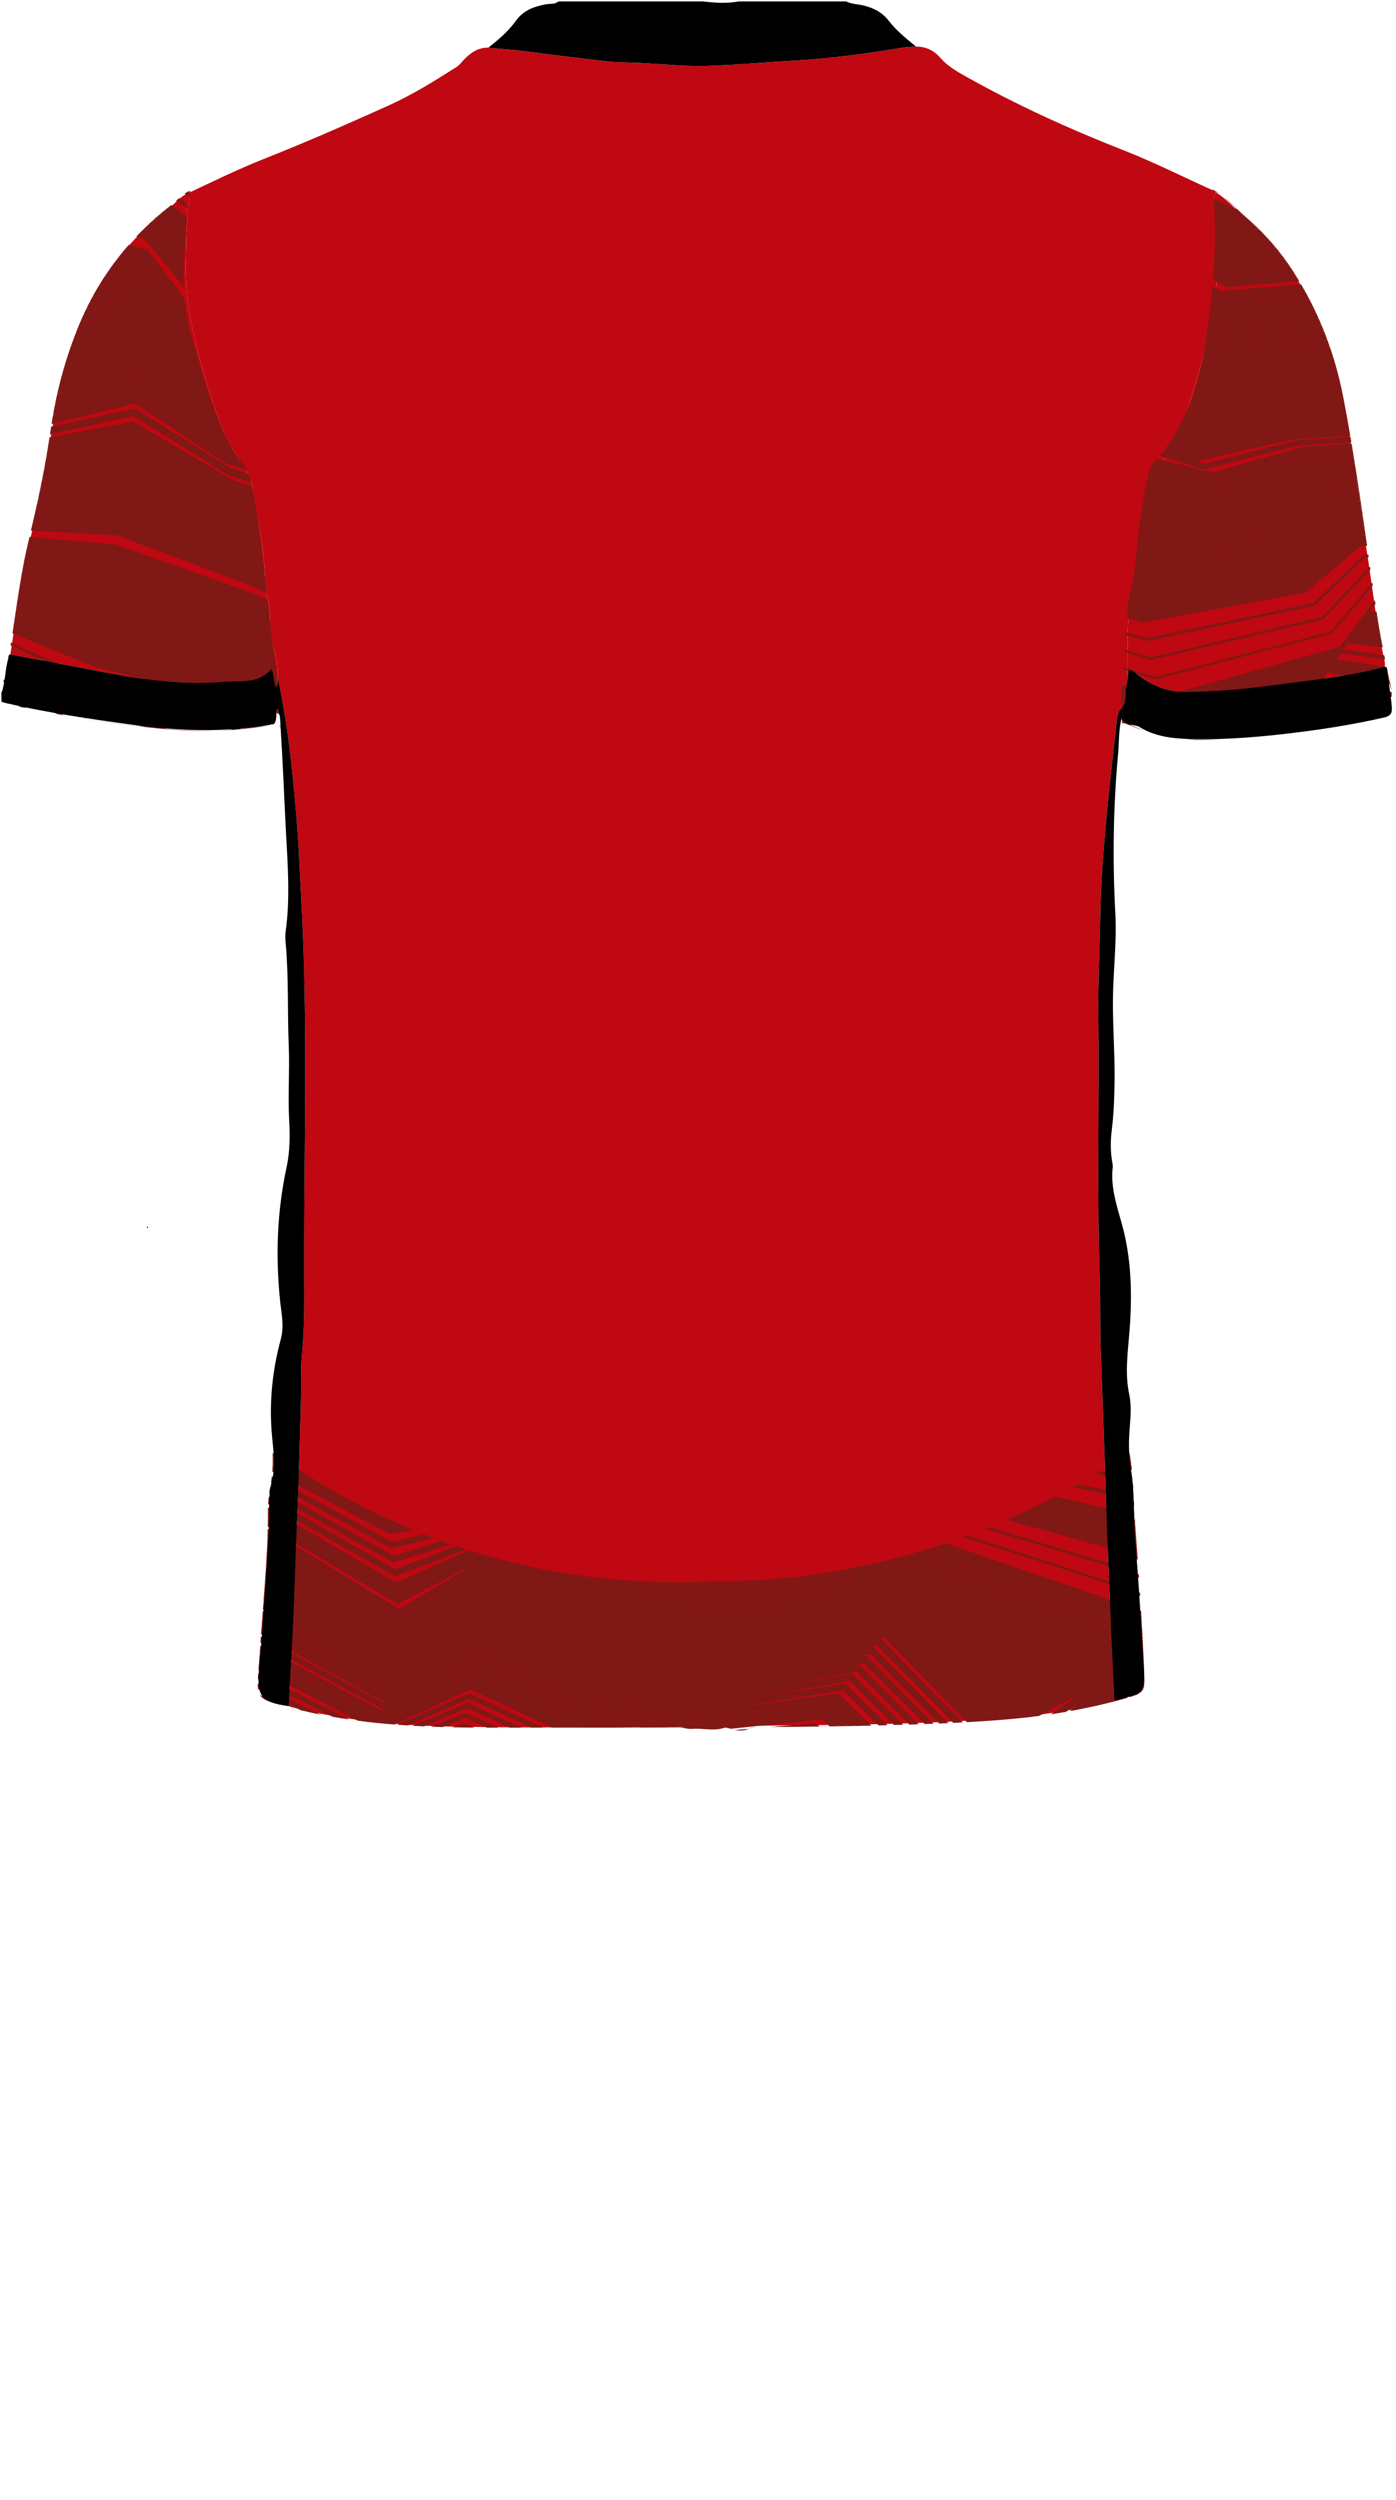 <!--?xml version="1.0" encoding="utf-8"?-->
<!-- Generator: Adobe Illustrator 24.2.3, SVG Export Plug-In . SVG Version: 6.00 Build 0)  -->
<svg version="1.1" id="Camada_1" xmlns="http://www.w3.org/2000/svg" xmlns:xlink="http://www.w3.org/1999/xlink" x="0px" y="0px" viewBox="0 0 234 419" enable-background="new 0 0 234 419" xml:space="preserve">
<g onclick="select(this)" class="" id="c-estampa-primaria" fill="#bf0811">
	<path d="M81.858,7.984c2.128,0.234,4.266,0.342,6.392,0.634
		c4.414,0.605,8.841,1.109,13.265,1.638c1.386,0.166,2.792,0.184,4.178,0.226
		c4.346,0.132,8.671,0.703,13.031,0.554c4.98-0.17,9.939-0.646,14.911-0.924
		c6.048-0.338,12.029-1.225,18.003-2.17c0.627-0.099,1.271-0.09,1.908-0.132
		c1.62-0.012,2.998,0.629,4.018,1.819c1.18,1.377,2.681,2.263,4.208,3.122
		c8.55,4.809,17.46,8.859,26.582,12.441c5.102,2.004,9.99,4.468,14.975,6.722
		c0.176,0.08,0.32,0.23,0.479,0.347c-0.328,0.546-0.439,1.212-0.234,1.736
		c0.486,1.247,0.032,2.498,0.193,3.734c0.046,0.355,0.01,0.72,0.044,1.077
		c0.48,5.069,0.196,10.106-0.717,15.105c-0.825,4.518-2.368,8.846-3.583,13.261
		c-0.77,2.798-1.932,5.399-3.307,7.922c-0.436,0.8-0.854,1.762-1.559,2.233
		c-1.751,1.171-2.226,2.961-2.632,4.763c-0.903,4.009-1.278,8.095-1.431,12.198
		c-0.073,1.954-0.14,3.898-0.733,5.783c-1.319,4.19-0.582,8.538-0.956,12.801
		c-0.012,0.141,0.102,0.294,0.157,0.44c-0.051,0.386-0.052,0.788-0.162,1.157
		c-0.398,1.335,0.129,2.836-0.742,4.081c-0.677,0.483-0.838,1.261-0.918,1.972
		c-0.678,6.04-1.386,12.079-1.917,18.132c-0.428,4.88-0.8,9.778-0.878,14.673
		c-0.089,5.593-0.391,11.181-0.326,16.779c0.169,14.71-0.256,29.423,0.235,44.131
		c0.139,4.154,0.011,8.308,0.175,12.465c0.262,6.619,0.49,13.24,0.718,19.861
		c0.16,4.625,0.297,9.25,0.49,13.875c0.165,3.944,0.356,7.888,0.489,11.831
		c0.142,4.227,0.462,8.443,0.585,12.669c-6.437,1.674-12.988,2.636-19.615,3.106
		c-15.289,1.083-30.605,1.056-45.92,1.2c-14.877,0.14-29.755,0.36-44.63,0.121
		c-9.36-0.15-18.684-0.962-27.806-3.294c-0.151-0.039-0.295-0.11-0.441-0.166
		c0.139-1.629,0.136-3.265,0.244-4.898c0.365-5.528,0.604-11.066,0.785-16.604
		c0.136-4.146,0.296-8.29,0.477-12.435c0.249-5.701,0.373-11.408,0.536-17.112
		c0.078-2.753-0.065-5.507,0.202-8.262c0.483-4.977,0.344-9.989,0.343-14.968
		c-0.005-20.456,0.66-40.92-0.507-61.368c-0.179-3.14-0.294-6.283-0.497-9.424
		c-0.297-4.602-0.742-9.185-1.241-13.769c-0.494-4.536-1.274-9.016-2.132-13.488
		c0.019-1.44-0.101-2.862-0.544-4.244c-0.204-0.637-0.364-1.281-0.507-1.938
		c-0.352-1.618-0.223-3.258-0.324-4.872c-0.111-1.768-0.703-3.45-0.754-5.167
		c-0.089-3.004-0.452-5.946-1.007-8.889c-0.412-2.186-0.791-4.378-1.083-6.59
		c-0.274-2.072-1.559-3.835-2.707-5.578c-0.702-1.067-1.465-2.105-1.933-3.298
		c-2.274-5.79-4.098-11.723-5.441-17.796c-0.853-3.853-1.277-7.752-1.147-11.715
		c0.077-2.351,0.052-4.707,0.313-7.048c0.066-0.59-0.355-1.147-0.029-1.74
		c0.416-0.756,0.347-1.526-0.009-2.286c4.256-1.997,8.478-4.066,12.853-5.801
		c7.086-2.81,14.067-5.867,21.013-9.007c3.941-1.782,7.593-4.073,11.233-6.384
		c0.452-0.287,0.752-0.703,1.105-1.081C78.773,8.91,80.069,7.957,81.858,7.984z"></path>
	<path d="M189.051,113.313c-0.055-0.147-0.169-0.3-0.157-0.441
		c0.374-4.263-0.363-8.611,0.956-12.801c0.594-1.886,0.661-3.83,0.733-5.783
		c0.153-4.102,0.527-8.188,1.431-12.198c0.406-1.803,0.88-3.592,2.632-4.763
		c0.705-0.471,1.123-1.433,1.559-2.233c1.374-2.524,2.536-5.124,3.307-7.922
		c1.216-4.415,2.758-8.743,3.583-13.261c0.913-4.999,1.198-10.035,0.717-15.105
		c-0.034-0.357,0.002-0.722-0.044-1.077c-0.161-1.236,0.293-2.487-0.193-3.734
		c-0.204-0.524-0.093-1.189,0.234-1.736c1.817,1.057,3.11,2.724,4.688,4.061
		c7.603,6.439,12.089,14.839,14.936,24.223c1.884,6.209,2.92,12.578,3.674,19.018
		c0.547,4.675,1.464,9.305,2.177,13.962c0.876,5.718,1.489,11.479,2.788,17.128
		c0.079,0.345,0.052,0.715,0.075,1.074c-1.199,0.298-2.387,0.644-3.597,0.885
		c-5.273,1.048-10.616,1.63-15.941,2.328c-4.547,0.596-9.093,0.977-13.693,1.021
		c-3.219,0.031-5.818-1.059-8.252-2.921c-0.443-0.339-0.851-0.732-1.481-0.783
		C189.138,112.608,189.095,112.961,189.051,113.313z"></path>
	<path d="M46.598,113.577c-0.026,0.564,0.069,1.151-0.299,1.653
		c-0.508-0.924-0.319-2.022-0.785-3.145c-2.231,2.659-5.302,1.924-8.116,2.185
		c-4.998,0.464-9.963,0.015-14.898-0.738c-3.345-0.51-6.662-1.201-9.99-1.823
		c-3.594-0.672-7.184-1.359-10.776-2.039c1.009-6.227,1.601-12.538,3.157-18.655
		c1.913-7.522,3.104-15.168,4.51-22.783c1.587-8.594,4.446-16.762,9.682-23.903
		c2.538-3.461,5.474-6.577,8.929-9.151c1.178-0.877,2.032-2.145,3.413-2.762
		c0.357,0.761,0.425,1.531,0.009,2.287c-0.326,0.592,0.095,1.149,0.029,1.74
		c-0.261,2.341-0.236,4.696-0.313,7.048c-0.13,3.962,0.295,7.862,1.147,11.715
		c1.344,6.073,3.168,12.006,5.441,17.796c0.469,1.194,1.231,2.232,1.933,3.298
		c1.148,1.744,2.433,3.507,2.707,5.578c0.292,2.213,0.672,4.405,1.083,6.59
		c0.555,2.943,0.917,5.886,1.007,8.889c0.051,1.716,0.643,3.399,0.754,5.167
		c0.101,1.614-0.028,3.254,0.324,4.872c0.143,0.657,0.303,1.301,0.507,1.938
		C46.497,110.715,46.618,112.137,46.598,113.577z"></path>
</g>
<path d="M24.725,205.565c0.028,0.021,0.075,0.038,0.081,0.064
	c0.02,0.087-0.025,0.14-0.113,0.136c-0.029-0.001-0.076-0.034-0.082-0.06
	C24.591,205.616,24.636,205.568,24.725,205.565z"></path>
<g onclick="select(this)" class="" id="c-estampa-secundaria" fill="#801815">
	<path d="M31.295,53.676l-6.322-9.129l-5.232-1.269
		c-0.117,0.152-0.239,0.301-0.355,0.455l5.743,1.255L31.295,53.676z"></path>
	<path d="M21.309,41.344c-0.457,0.536-0.901,1.08-1.333,1.632l5.208,1.263
		l6.159,8.893c-0.142-0.796-0.257-1.59-0.34-2.379l-6.419-8.532L21.309,41.344z"></path>
	<path d="M29.118,51.297L24.895,45.347l-5.766-1.261
		c-0.106,0.144-0.209,0.29-0.313,0.435l6.258,1.217L29.118,51.297z"></path>
	<path d="M26.927,49.049l-2.111-2.902l-6.29-1.224
		c-0.097,0.137-0.197,0.272-0.292,0.41l6.783,1.154L26.927,49.049z"></path>
	<path d="M22.967,65.553L8.966,69.321c-0.026,0.126-0.046,0.252-0.07,0.378
		l14.019-3.415L38.123,76.385l2.073,0.697c-0.158-0.201-0.313-0.419-0.468-0.64
		l-2.607-0.85L22.967,65.553z"></path>
	<path d="M24.505,37.989l6.296,7.025c0.012-0.543,0.029-1.082,0.052-1.614
		l-5.809-5.906C24.861,37.655,24.684,37.824,24.505,37.989z"></path>
	<path d="M25.403,37.182l5.481,5.572c0.026-0.517,0.056-1.027,0.088-1.533
		l-4.957-4.57C25.81,36.827,25.606,37.004,25.403,37.182z"></path>
	<path d="M24.739,46.948l-6.808-1.158c-0.086,0.128-0.172,0.258-0.257,0.387
		l7.279,1.059L24.739,46.948z"></path>
	<path d="M31.82,32.227c0.017-0.084,0.034-0.167,0.051-0.251
		c-0.092,0.039-0.183,0.081-0.276,0.12L31.82,32.227z"></path>
	<path d="M217.344,46.436c-0.119-0.19-0.24-0.38-0.362-0.569
		c-3.427,0.284-6.854,0.568-10.281,0.854l-3.24-1.768
		c-0.023,0.362-0.052,0.739-0.079,1.11l2.319,1.316L217.344,46.436z"></path>
	<path d="M27.502,35.381l3.66,3.043c0.034-0.492,0.064-0.974,0.093-1.451
		l-2.996-2.231C28.008,34.956,27.755,35.169,27.502,35.381z"></path>
	<path d="M30.8,47.407c-0.013-0.586-0.02-1.169-0.013-1.747l-6.599-7.363
		c-0.242,0.228-0.478,0.462-0.715,0.696c-0.095,0.096-0.191,0.191-0.285,0.288
		L24.439,39.648L30.8,47.407z"></path>
	<path d="M26.401,36.318l4.614,4.253c0.034-0.501,0.068-0.994,0.102-1.482
		l-4.034-3.354C26.853,35.928,26.629,36.125,26.401,36.318z"></path>
	<path d="M36.591,73.619l-13.343-10.129L9.337,67.58
		c-0.023,0.103-0.046,0.205-0.069,0.308l13.949-3.754L36.591,73.619z"></path>
	<path d="M33.596,69.65l-10.066-8.2L9.739,65.838
		c-0.018,0.078-0.038,0.155-0.056,0.233l13.839-4.068L33.596,69.65z"></path>
	<path d="M24.587,48.552l-7.82-0.943c-0.068,0.111-0.137,0.222-0.204,0.334
		l8.156,0.778L24.587,48.552z"></path>
	<polygon fill="none" points="12.264,57.154 12.26,57.166 12.655,57.109 	"></polygon>
	<path d="M40.543,91.619l-20.022-8.801L6.501,83.449
		c-0.069,0.3-0.141,0.6-0.212,0.899l14.08-0.188l20.934,8.716h0.002
		l2.802,1.176c-0.041-0.342-0.081-0.684-0.122-1.025l-3.43-1.403L40.543,91.619z"></path>
	<path d="M20.845,80.581L6.898,81.637c-0.06,0.281-0.115,0.562-0.177,0.842
		l13.979-0.629l20.213,8.885l0-0.001l2.938,1.202
		c-0.04-0.323-0.08-0.644-0.12-0.963l-3.581-1.426L20.845,80.581z"></path>
	<path d="M12.684,55.995c-0.007,0.018-0.013,0.036-0.02,0.055l1.917-0.223
		L12.684,55.995z"></path>
	<path d="M24.365,50.96l-9.253-0.409c-0.042,0.081-0.083,0.163-0.124,0.245
		l9.383,0.171L24.365,50.96z"></path>
	<path d="M24.439,50.157l-8.79-0.615c-0.051,0.092-0.104,0.183-0.154,0.276
		l8.992,0.398L24.439,50.157z"></path>
	<path d="M13.595,53.741c-0.02,0.046-0.037,0.092-0.056,0.138l5.047-0.311
		L13.595,53.741z"></path>
	<path d="M14.585,51.587c-0.015,0.031-0.032,0.062-0.047,0.093
		c-0.019,0.039-0.035,0.079-0.054,0.119l8.115-0.066L14.585,51.587z"></path>
	<path d="M14.093,52.651c-0.027,0.058-0.054,0.117-0.08,0.176l6.576-0.228
		L14.093,52.651z"></path>
	<path d="M220.878,78.569l6.231-0.422c-0.023-0.173-0.047-0.346-0.07-0.519
		l-6.847,0.456l-14.135,4.934c-4.64-0.635-9.288-1.257-13.931-1.894
		c-0.087,0.4-0.174,0.828-0.261,1.274l15.499,1.397L220.878,78.569z"></path>
	<path d="M215.81,94.648l10.197-7.129l2.497-0.19
		c-0.062-0.377-0.122-0.754-0.184-1.131l-2.999,0.224l-10.743,6.807
		c-8.138,0.799-16.275,1.601-24.412,2.406c-0.119,0.848-0.245,1.561-0.369,2.172
		l0.547,0.135L215.81,94.648z"></path>
	<path d="M218.685,98.848l9.083-7.763l1.315-0.105
		c-0.07-0.455-0.144-0.91-0.217-1.365l-1.795,0.14l-9.621,7.431
		c-8.829,1.398-17.659,2.794-26.489,4.192l-1.862-0.478
		C189.037,101.266,189,101.619,189,102c0,0.245-0.015,0.643-0.042,1.148l2.683,0.717
		L218.685,98.848z"></path>
	<path d="M218.792,48.911c-0.09-0.164-0.177-0.33-0.269-0.494
		c-4.714,0.372-9.427,0.744-14.141,1.118l-1.226-0.725
		c-0.033,0.346-0.071,0.703-0.107,1.056l0.372,0.23L218.792,48.911z"></path>
	<path d="M203.245,80.068l-10.004-2.42l0,0
		c-0.118,0.101-0.255,0.389-0.402,0.801l11.759,2.202l14.605-4.591l7.553-0.494
		c-0.018-0.111-0.034-0.222-0.053-0.333l-8.18,0.526L203.245,80.068z"></path>
	<path d="M225.138,85.857l3.089-0.23c-0.056-0.34-0.111-0.68-0.166-1.021
		l-3.605,0.264l-11.307,6.495c-7.56,0.496-15.12,0.99-22.679,1.492
		c-0.069,0.814-0.145,1.541-0.227,2.192l24.144-2.38L225.138,85.857z"></path>
	<path d="M217.244,96.705l9.641-7.446l1.903-0.148
		c-0.067-0.415-0.13-0.831-0.198-1.246l-2.395,0.182l-10.182,7.119
		c-8.567,1.108-17.134,2.214-25.701,3.324l-0.627-0.155
		c-0.186,0.849-0.359,1.491-0.485,2.065l1.79,0.459L217.244,96.705z"></path>
	<path d="M220.04,77.288l6.892-0.459c-0.019-0.142-0.039-0.284-0.058-0.426
		l-7.516,0.491l-14.707,4.622l-12.069-2.259c-0.089,0.317-0.181,0.678-0.274,1.068
		l13.671,1.87L220.04,77.288z"></path>
	<path d="M39.702,87.475l-18.542-9.109L7.271,79.833
		c-0.01,0.052-0.016,0.104-0.026,0.156c-0.04,0.21-0.09,0.418-0.132,0.628
		l13.913-1.054l19.492,9.053l3.069,1.222c-0.04-0.304-0.079-0.605-0.119-0.904
		l-3.724-1.443L39.702,87.475z"></path>
	<path d="M222.566,81.296l4.931-0.347c-0.034-0.237-0.071-0.474-0.104-0.712
		l-5.507,0.38l-12.999,5.559c-5.846-0.275-11.692-0.551-17.538-0.823
		c-0.086,0.547-0.169,1.107-0.248,1.675l19.053,0.128L222.566,81.296z"></path>
	<path d="M223.417,82.75l4.299-0.308c-0.042-0.27-0.079-0.541-0.119-0.812
		l-4.861,0.342l-12.433,5.87c-6.432-0.044-12.864-0.088-19.296-0.13
		c-0.081,0.615-0.157,1.235-0.226,1.854l20.776-0.639L223.417,82.75z"></path>
	<path d="M224.273,84.269l3.689-0.27c-0.049-0.305-0.1-0.609-0.149-0.914
		l-4.22,0.303l-11.869,6.182c-7.005,0.213-14.01,0.427-21.015,0.646
		c-0.071,0.682-0.135,1.359-0.187,2.023l22.445-1.476L224.273,84.269z"></path>
	<path d="M221.441,54.462c-0.02-0.048-0.04-0.096-0.06-0.144l-2.634,0.851
		c-5.5,0.382-11,0.763-16.5,1.145c-0.013,0.089-0.026,0.179-0.039,0.269
		l15.317-1.035L221.441,54.462z"></path>
	<path d="M212.896,40.456c-0.208-0.237-0.399-0.486-0.613-0.719
		c-0.084-0.092-0.178-0.174-0.263-0.264l-8.447-3.848
		c0.021,0.421,0.038,0.85,0.051,1.291l7.798,3.675L212.896,40.456z"></path>
	<path d="M213.894,41.626c-0.197-0.24-0.404-0.474-0.607-0.711
		c-0.651,0.059-1.303,0.119-1.954,0.178l-7.697-3.628
		c0.009,0.408,0.014,0.825,0.016,1.249l6.625,3.234L213.894,41.626z"></path>
	<path d="M208.219,35.888l-4.763-2.099c0.035,0.434,0.066,0.878,0.092,1.335
		l7.578,3.452C210.182,37.652,209.206,36.764,208.219,35.888z"></path>
	<path d="M215.717,44.006c-0.155-0.216-0.314-0.428-0.473-0.641
		c-2.075,0.181-4.15,0.361-6.226,0.543l-5.39-2.728
		c-0.009,0.383-0.024,0.779-0.039,1.174l4.398,2.31L215.717,44.006z"></path>
	<path d="M214.834,42.809c-0.172-0.225-0.333-0.457-0.51-0.679
		c-1.383,0.123-2.766,0.246-4.149,0.37l-6.521-3.183
		c-0.001,0.395-0.007,0.801-0.014,1.21l5.492,2.779L214.834,42.809z"></path>
	<path d="M224.697,64.471c-0.024-0.097-0.047-0.195-0.072-0.293l-12.221,0.969
		L224.697,64.471z"></path>
	<path d="M220.557,52.414c-0.014-0.032-0.03-0.063-0.045-0.094
		c-5.966,0.435-11.931,0.873-17.896,1.31c-0.015,0.117-0.032,0.239-0.048,0.357
		l17.03-1.214L220.557,52.414z"></path>
	<path d="M220.986,53.377c-0.011-0.026-0.021-0.052-0.032-0.077
		c-0.386,0.144-0.771,0.288-1.157,0.432c-5.787,0.41-11.573,0.825-17.36,1.238
		c-0.014,0.105-0.027,0.207-0.042,0.313l16.165-1.122L220.986,53.377z"></path>
	<path d="M222.901,58.312c-0.03-0.089-0.056-0.179-0.087-0.268
		c-2.404,0.478-4.807,0.955-7.211,1.435c-4.676,0.296-9.352,0.596-14.027,0.896
		c-0.01,0.047-0.021,0.089-0.031,0.136l12.872-0.799L222.901,58.312z"></path>
	<path d="M216.567,45.214c-0.135-0.202-0.267-0.406-0.406-0.606
		c-2.767,0.235-5.534,0.47-8.301,0.706l-4.297-2.257
		c-0.017,0.372-0.039,0.758-0.06,1.141l3.342,1.824L216.567,45.214z"></path>
	<path d="M222.406,56.94c-0.029-0.079-0.058-0.157-0.087-0.236
		c-1.889,0.446-3.778,0.892-5.667,1.339c-4.944,0.323-9.889,0.649-14.833,0.975
		c-0.011,0.06-0.021,0.12-0.032,0.18l13.659-0.872L222.406,56.94z"></path>
	<path d="M221.93,55.65c-0.026-0.066-0.047-0.132-0.073-0.198
		c-1.387,0.385-2.773,0.769-4.16,1.154c-5.216,0.352-10.432,0.704-15.647,1.057
		c-0.011,0.076-0.021,0.148-0.033,0.224l14.467-0.951L221.93,55.65z"></path>
	<path d="M219.227,49.708c-5.335,0.411-10.671,0.822-16.007,1.234l-0.266-0.164
		c-0.023,0.209-0.046,0.419-0.07,0.63l16.59-1.247
		C219.396,50.008,219.307,49.861,219.227,49.708z"></path>
	<path d="M64.823,284.244l-20.935-11.772
		c-0.008,0.098-0.012,0.197-0.021,0.295l20.846,11.535L64.823,284.244z"></path>
	<path d="M65.031,283.128l-21.059-12.026c-0.003,0.075-0.008,0.15-0.011,0.225
		l21.028,11.824L65.031,283.128z"></path>
	<path d="M79.687,278.691l-6.712,3.466l6.225-3.095l14.312,6.861l18.867,3.553
		c0.514-0.001,1.028-0.001,1.542-0.001c0.245-0,0.486,0.007,0.727,0.023
		c-6.966-1.328-13.933-2.655-20.899-3.985L79.687,278.691z"></path>
	<path d="M119.45,287.826c-8.367-1.631-16.733-3.266-25.1-4.9
		l-14.16-7.027l-5.885,3.266l5.619-3.01l14.448,7.089l24.451,4.719l20.55-2.558
		l3.924,3.833c0.442-0.009,0.883-0.014,1.325-0.025l-4.442-4.372L119.45,287.826z"></path>
	<path d="M79.206,280.104l-15.306,7.611l-20.319-10.867
		c-0.006,0.148-0.011,0.295-0.021,0.443l20.275,10.649l15.32-7.326l14.242,6.746
		l11.424,2.124c0.841-0.001,1.681-0.001,2.522-0.002l-14.129-2.661L79.206,280.104
		z"></path>
	<path d="M143.841,265.358l-0.052-0.051l-18.718,4.85l-15.081-5.066
		c-0.346-0.011-0.697-0.016-1.041-0.029l16.208,5.215L143.841,265.358z"></path>
	<path d="M98.262,264.154c-0.754-0.099-1.507-0.198-2.247-0.309l25.682,7.51
		C113.886,268.955,106.074,266.555,98.262,264.154z"></path>
	<path d="M143.022,264.544l-0.12-0.115l-17.904,4.558l-10.984-3.842
		c-0.306,0.001-0.617,0.007-0.922,0.006l12.014,4.036L143.022,264.544z"></path>
	<path d="M142.187,263.701l-0.189-0.179l-17.091,4.266l-7.429-2.699
		c-0.288,0.009-0.581,0.024-0.868,0.031l8.427,2.948L142.187,263.701z"></path>
	<path d="M139.63,267.485l-14.502,3.818
		c-6.694-2.154-13.389-4.308-20.084-6.462c-0.463-0.033-0.919-0.073-1.377-0.111
		l21.521,6.613L139.63,267.485z"></path>
	<path d="M79.676,277.61l14.377,6.974l24.114,4.599l20.038-2.083l2.247,2.177
		c0.48-0.004,0.96-0.009,1.44-0.014l-2.869-2.802l-20.23,2.518
		c-8.248-1.59-16.496-3.183-24.743-4.775l-14.109-6.923l-10.053,5.384
		L79.676,277.61z"></path>
	<path d="M189.445,244.619c-0.08-0.383-0.125-0.766-0.156-1.149
		c-0.54,0.357-1.123,0.736-1.743,1.133c0.684,0.294,1.368,0.588,2.052,0.882
		C189.548,245.197,189.506,244.907,189.445,244.619z"></path>
	<path d="M44.861,257.684c-0.003,0.095-0.01,0.189-0.013,0.284l22.206,13.821
		l11.226-7.419l-11.419,6.734L44.861,257.684z"></path>
	<path d="M231.397,106.563l-4.386-0.365l-0.786,1.06l5.425,0.617
		C231.562,107.438,231.481,107,231.397,106.563z"></path>
	<path d="M231.071,104.717l-2.92-0.143l-0.821,1.098l3.961,0.33
		C231.212,105.574,231.141,105.145,231.071,104.717z"></path>
	<path d="M232.55,112.55l-8.96-1.479l-0.68,0.948l9.85,1.842
		C232.681,113.425,232.615,112.987,232.55,112.55z"></path>
	<path d="M230.842,103.24c-0.012-0.092-0.026-0.183-0.038-0.275l-1.513-0.015
		l-0.855,1.137l2.556,0.125C230.943,103.888,230.885,103.565,230.842,103.24z"></path>
	<path d="M188.067,280.125l3.706,2.273c0.013-0.072,0.017-0.152,0.024-0.229
		l-3.564-2.203L188.067,280.125z"></path>
	<path d="M138.417,263.559c-1.048,0.165-2.111,0.315-3.183,0.453l-10.437,2.548
		l-4.168-1.57C120.419,264.992,120.212,265,120,265
		c-0.103,0.005-0.203,0.006-0.306,0.011l5.257,1.91L138.417,263.559z"></path>
	<path d="M187.18,281.507l3.722,2.263c0.084-0.055,0.154-0.12,0.226-0.183
		l-3.831-2.349L187.18,281.507z"></path>
	<path d="M187.77,256.973l-15.385-3.958c-0.946,0.447-1.923,0.893-2.924,1.337
		l19.237,5.398l1.975,1.053c-0.007-0.102-0.015-0.205-0.022-0.307
		c-0.055-0.713-0.112-1.426-0.168-2.139L187.77,256.973z"></path>
	<path d="M190.434,257.722c-0.063-0.802-0.125-1.603-0.19-2.405l-3.22-1.573
		l-10.945-2.544c-0.942,0.482-1.917,0.966-2.926,1.451l14.805,3.808
		L190.434,257.722z"></path>
	<path d="M18.123,99.231L3.63,96.375c-0.074,0.415-0.154,0.83-0.225,1.246
		l14.5,3.423c8.553,2.658,17.355,5.032,25.97,7.545
		c0.689,0.343,1.377,0.689,2.065,1.033c-0.067-0.432-0.138-0.938-0.212-1.51
		l-2.464-1.203L18.123,99.231z"></path>
	<path d="M45.739,245.59l19.722,10.522l2.2-0.386
		c-0.827-0.357-1.635-0.717-2.424-1.08l-0.239,0.026l-3.596-1.872
		c-1.047-0.528-2.062-1.055-3.031-1.578l-12.593-6.555
		C45.772,244.975,45.759,245.283,45.739,245.59z"></path>
	<path d="M18.476,96.799l-14.504-2.311c-0.077,0.398-0.144,0.798-0.217,1.197
		l14.517,2.861c8.419,2.565,16.838,5.134,25.254,7.712
		c0.649,0.316,1.298,0.634,1.947,0.95c-0.038-0.341-0.023-0.688,0.014-1.04
		c-0.012-0.103-0.024-0.204-0.037-0.31l-2.559-1.219L18.476,96.799z"></path>
	<path d="M17.168,106.14l27.394,7.208c0.662,0.346,1.323,0.694,1.985,1.04
		c-0.05-0.541-0.106-1.082-0.167-1.622l-2.394-1.225l-26.611-7.356l-14.39-3.976
		c-0.069,0.439-0.14,0.877-0.207,1.317c-0.002,0.013-0.004,0.026-0.006,0.039
		l14.395,4.576L17.168,106.14z"></path>
	<path d="M191.37,272.103c-0.031-0.553-0.055-1.107-0.081-1.66l-0.559-0.34
		l-32.841-11.279c-1.004,0.333-2.022,0.659-3.062,0.974l36.601,13.259
		C191.409,272.739,191.388,272.421,191.37,272.103z"></path>
	<path d="M46.84,244.227c-0.382-0.254-0.745-0.496-1.093-0.728
		c0.003,0.056,0.012,0.111,0.014,0.167L46.84,244.227z"></path>
	<path d="M21.782,74.007l-13.934,2.272C7.816,76.496,7.786,76.715,7.753,76.933
		l13.915-1.875l18.076,9.404l3.261,1.229c-0.041-0.267-0.082-0.528-0.123-0.786
		l-4.011-1.47L21.782,74.007z"></path>
	<path d="M16.615,109.277l-14.223-5.132c-0.018,0.128-0.038,0.255-0.057,0.383
		c-0.052,0.36-0.112,0.72-0.165,1.08l14.206,5.756l28.837,6.877
		c0.552,0.303,1.104,0.606,1.657,0.909c-0.025-0.548-0.057-1.126-0.093-1.722
		l-2.088-1.12L16.615,109.277z"></path>
	<path d="M17.004,106.714l-0.015-0.004L2.684,102.164
		c-0.07,0.47-0.14,0.941-0.208,1.411l14.293,5.157l28.12,7.044
		c0.615,0.33,1.231,0.66,1.846,0.99c-0.037-0.547-0.079-1.105-0.126-1.67
		l-2.27-1.19L17.004,106.714z"></path>
	<path d="M21.475,76.175L7.572,78.048c-0.039,0.241-0.081,0.481-0.122,0.721
		l13.901-1.468l18.799,9.235l3.156,1.223c-0.04-0.284-0.079-0.568-0.119-0.845
		l-3.891-1.467L21.475,76.175z"></path>
	<path d="M17.755,101.693l-14.46-3.413c-0.072,0.434-0.14,0.869-0.209,1.303
		l14.454,3.994l26.684,7.377c0.689,0.351,1.376,0.704,2.065,1.056
		c-0.068-0.537-0.142-1.064-0.223-1.581l-2.435-1.217L17.755,101.693z"></path>
	<path d="M191.49,274.087l-39.526-13.462
		c-0.607,0.168-1.22,0.333-1.838,0.494l41.373,13.118
		C191.496,274.187,191.493,274.137,191.49,274.087z"></path>
	<path d="M191.527,274.701l-0.015-0.01l-42.173-13.371
		c-0.709,0.18-1.423,0.357-2.146,0.526l44.338,12.92
		C191.529,274.744,191.528,274.722,191.527,274.701z"></path>
	<path d="M129.445,264.622c-0.881,0.07-1.771,0.129-2.666,0.181l-2.107,0.502
		l-0.945-0.368c-0.318,0.01-0.638,0.019-0.958,0.026l2.078,0.782L129.445,264.622z"></path>
	<path d="M191.451,273.436c-12.424-4.5-24.929-8.9-37.378-13.418
		c-0.479,0.142-0.957,0.284-1.443,0.422l38.835,13.227
		C191.46,273.59,191.455,273.513,191.451,273.436z"></path>
	<path stroke="#000000" stroke-width="0" stroke-linecap="round" stroke-linejoin="round" d="M49.94,286.498
		c-0.302-0.074-0.602-0.156-0.903-0.234"></path>
	<path d="M190.718,261.398l-0.001-0.001c0.034,0.476,0.07,0.953,0.103,1.429
		C190.787,262.35,190.754,261.874,190.718,261.398z"></path>
	<path d="M189.99,266.786l1.141,0.664c-0.011-0.171-0.023-0.342-0.034-0.513
		l-0.932-0.542l-28.011-9.065c-0.215,0.08-0.438,0.157-0.655,0.236L189.99,266.786
		z"></path>
	<path d="M189.254,263.494l1.674,0.932c-0.013-0.184-0.025-0.368-0.037-0.553
		l-1.46-0.813l-23.632-7.154c-0.229,0.093-0.458,0.186-0.689,0.278
		L189.254,263.494z"></path>
	<path d="M162.095,288.606c-0-0-0.001-0.001-0.001-0.001
		c-0.048,0.003-0.096,0.007-0.144,0.009
		C161.998,288.612,162.047,288.609,162.095,288.606z"></path>
	<path d="M179.375,286.744l0.002-0.002c-0.199,0.036-0.397,0.077-0.597,0.112
		C178.978,286.818,179.177,286.781,179.375,286.744z"></path>
	<path d="M66.237,262.983l-21.192-12.124c-0.048,0.398-0.095,0.796-0.109,1.198
		l21.208,12.133l11.953-4.541c-0.557-0.179-1.107-0.36-1.652-0.544
		L66.237,262.983z"></path>
	<path d="M190.676,260.804c-0.008-0.103-0.016-0.205-0.024-0.308
		c0.007,0.102,0.015,0.205,0.022,0.307L190.676,260.804z"></path>
	<path d="M65.995,260.721l-20.696-11.576c-0.032,0.171-0.059,0.342-0.096,0.513
		c-0.04,0.188-0.055,0.383-0.086,0.574l20.762,11.613l9.725-3.027
		c-0.551-0.191-1.094-0.385-1.632-0.58L65.995,260.721z"></path>
	<path d="M45.034,250.852l0.012,0.007c0.015-0.127,0.016-0.255,0.035-0.382
		C45.064,250.602,45.048,250.727,45.034,250.852z"></path>
	<path d="M79.498,289.521c0.162,0,0.324-0.001,0.486-0.001
		c-0.168-0.001-0.335-0.005-0.503-0.007L79.498,289.521z"></path>
	<path d="M65.236,254.646c-1.332-0.612-2.609-1.229-3.835-1.846l3.596,1.872
		L65.236,254.646z"></path>
	<path d="M169.461,254.352c-0.242,0.107-0.477,0.215-0.721,0.321l19.77,5.548
		l2.207,1.176c-0.014-0.198-0.029-0.396-0.043-0.594l-1.975-1.053L169.461,254.352
		z"></path>
	<path d="M190.73,270.103l0.559,0.34c0.026,0.553,0.05,1.107,0.081,1.66
		c0.018,0.318,0.038,0.635,0.057,0.953l-36.601-13.259
		c-0.248,0.075-0.504,0.146-0.754,0.221c12.449,4.518,24.955,8.917,37.378,13.418
		c0.005,0.077,0.009,0.154,0.014,0.231l-38.835-13.227
		c-0.221,0.062-0.444,0.123-0.666,0.185l39.526,13.462
		c0.003,0.05,0.006,0.1,0.009,0.15l-41.373-13.118
		c-0.261,0.068-0.524,0.135-0.787,0.201l42.173,13.371l0.015,0.01
		c0.001,0.022,0.003,0.043,0.004,0.065l-44.338-12.92
		c-2.819,0.66-5.747,1.238-8.776,1.713l-13.467,3.362l-5.257-1.91
		c-0.746,0.036-1.481,0.056-2.217,0.078l7.429,2.699l17.091-4.266l0.189,0.179
		l-17.151,4.367l-8.427-2.948c-0.875,0.02-1.735,0.023-2.595,0.025l10.984,3.842
		l17.904-4.558l0.12,0.115l-17.916,4.642l-12.014-4.036
		c-1.047-0.005-2.079-0.028-3.103-0.059l15.081,5.066l18.718-4.85l0.052,0.051
		l-18.685,4.919l-16.208-5.215c-1.321-0.052-2.619-0.129-3.903-0.221
		c6.695,2.154,13.389,4.308,20.084,6.462l14.502-3.818l-14.442,3.857
		l-21.521-6.613c-1.84-0.154-3.643-0.345-5.405-0.575
		c7.812,2.401,15.624,4.801,23.435,7.201l-25.682-7.51
		c-6.36-0.957-12.188-2.375-17.474-4.049l-12.077,5.425l-21.551-12.603
		c0,0.046-0.006,0.094-0.006,0.14c0.009,1.024-0,2.047-0.021,3.069
		l21.746,12.992l13.377-6.945l-13.14,7.749L44.875,256.207
		c-0.097,4.094-0.399,8.175-0.716,12.256l10.408,6.12l-10.415-6.037
		c-0.032,0.407-0.063,0.813-0.095,1.22l18.121,10.503l-18.132-10.355
		c-0.11,1.415-0.215,2.831-0.314,4.246c0.009-0.103,0.018-0.205,0.028-0.308
		l20.849,11.537l-0.181,0.093L43.729,274.218c-0.025,0.354-0.048,0.709-0.072,1.063
		l20.6,11.21l-0.34,0.169l-20.294-10.853c0.001-0.021,0.002-0.042,0.002-0.063
		c-0.01,0.158-0.022,0.316-0.032,0.474c-0.073,1.19-0.174,2.378-0.265,3.566
		l16.612,8.562c0.481,0.064,0.959,0.141,1.441,0.198
		c1.571,0.187,3.143,0.329,4.716,0.453l12.784-5.871l13.61,6.368
		c-0.481-0-0.962,0.002-1.443,0.001l-12.441-5.748l-12.01,5.289
		c0.607,0.046,1.213,0.085,1.82,0.123l10.182-4.484l10.437,4.823
		c-0.186-0-0.372,0.001-0.557,0.001c-0.368-0-0.736,0.003-1.104,0.003
		l-9.058-4.132l-9.115,3.843c0.628,0.036,1.257,0.066,1.886,0.095l7.217-3.043
		l7.111,3.244c-0.628,0.003-1.256,0.003-1.884,0.006l-5.508-2.48l-5.762,2.322
		c0.641,0.025,1.282,0.058,1.923,0.077l3.823-1.54l3.609,1.625
		c-0.545,0.002-1.09,0.002-1.635,0.003c5.141,0.039,10.284-0.026,15.425-0.005
		c6.159,0.026,12.318-0.013,18.477-0.026c0.64-0.001,1.302,0.264,1.871,0.246
		c-0.049-0.017-0.098-0.037-0.147-0.054c0.096,0.018,0.193,0.037,0.289,0.055
		c1.783-0.188,3.577,0.403,5.33-0.14c0.418-0.129,0.779-0.044,1.162,0.092
		c1.128,0.402,2.256,0.488,3.367-0.065c0.452-0.225,0.938-0.166,1.414-0.172
		c0.016-0,0.032-0,0.048-0c-0.121-0-0.241-0.003-0.362-0.002
		c-0.357,0.001-0.735-0.073-1.06,0.121c-0.1,0.06-0.201,0.106-0.301,0.152
		l-2.252,0.186c-0.259-0.052-0.518-0.12-0.777-0.198l15.39-1.6l1.22,1.182
		c-0.576,0.005-1.151,0.013-1.727,0.021l-0.544-0.522l-7.782,0.641
		c4.757-0.053,9.515-0.092,14.271-0.192l-3.924-3.833l-20.55,2.558l-24.451-4.719
		l-14.448-7.089l-5.619,3.01l5.885-3.266l14.16,7.027
		c8.367,1.634,16.733,3.269,25.1,4.9l20.729-2.985l4.442,4.372
		c0.481-0.012,0.963-0.013,1.445-0.027l-5.531-5.443l-19.481,2.805l20.274-3.296
		l5.953,5.901c0.491-0.014,0.982-0.028,1.473-0.042l-7.063-7.002l-15.614,2.538
		l16.394-2.956l7.4,7.387c0.505-0.015,1.011-0.03,1.516-0.045l-8.546-8.531
		l-11.441,2.063l12.217-2.41l8.804,8.847c0.519-0.016,1.039-0.034,1.558-0.051
		l-9.988-10.037l-6.107,1.205l6.86-1.464c2.838,2.87,7.618,7.635,10.257,10.261
		c0.498-0.017,0.997-0.034,1.495-0.053l-11.371-11.499l-1.195,0.255l1.94-0.444
		c3.207,3.263,8.667,8.748,11.559,11.65c0.513-0.021,1.025-0.041,1.538-0.063
		l-12.655-12.875l0.68-0.166c3.554,3.637,9.667,9.828,12.804,13.003
		c0.533-0.025,1.066-0.054,1.599-0.082l-0.536-0.534l-13.351-13.663l0.6-0.155
		c3.89,4.003,10.618,10.876,13.985,14.313c3.46-0.191,6.916-0.446,10.364-0.829
		c0.585-0.065,1.165-0.156,1.748-0.23l6.647-3.669l-4.683,3.41
		c0.847-0.125,1.69-0.273,2.534-0.42l2.291-1.669l-1.619,1.544
		c3.229-0.581,6.431-1.303,9.592-2.215l-2.462-1.485l0.144-0.328l2.77,1.684
		c2.199-0.658,2.485-1.084,2.403-3.42c-0.157-4.442-0.396-8.879-0.678-13.314
		c0.043,0.771,0.086,1.541,0.121,2.312l-0.377-0.229l-32.399-11.127
		c-0.201,0.068-0.4,0.137-0.602,0.204L190.73,270.103z M43.972,271.102
		l21.059,12.026l-0.042,0.023l-21.028-11.824
		C43.964,271.252,43.969,271.177,43.972,271.102z M43.867,272.767
		c0.009-0.098,0.013-0.197,0.021-0.295l20.935,11.772l-0.11,0.059L43.867,272.767z
		 M104.821,289.483l-11.424-2.124l-14.242-6.746l-15.32,7.326l-20.275-10.649
		c0.01-0.147,0.015-0.295,0.021-0.443l20.319,10.867l15.306-7.611l14.008,6.715
		l14.129,2.661C106.502,289.482,105.661,289.482,104.821,289.483z M113.921,289.474
		c-0.514,0.001-1.028,0.001-1.542,0.001l-18.867-3.553l-14.312-6.861l-6.225,3.095
		l6.712-3.466l14.061,6.821c6.966,1.331,13.932,2.657,20.899,3.985
		C114.407,289.481,114.165,289.474,113.921,289.474z M79.941,277.28l14.109,6.923
		c8.248,1.592,16.495,3.185,24.743,4.775l20.23-2.518l2.869,2.802
		c-0.48,0.005-0.96,0.01-1.44,0.014l-2.247-2.177l-20.038,2.083l-24.114-4.599
		l-14.377-6.974l-9.788,5.054L79.941,277.28z M67.053,271.788L44.847,257.967
		c0.003-0.095,0.011-0.189,0.013-0.284l22,13.419l11.419-6.734L67.053,271.788
		z M190.902,283.77l-3.722-2.263l0.118-0.268l3.831,2.349
		C191.056,283.65,190.986,283.715,190.902,283.77z M191.774,282.398l-3.706-2.273
		l0.167-0.159l3.564,2.203C191.79,282.246,191.786,282.326,191.774,282.398z"></path>
	<path d="M126.778,264.802c-1.008,0.058-2.026,0.102-3.052,0.134l0.945,0.368
		L126.778,264.802z"></path>
	<path d="M135.234,264.013c-1.894,0.245-3.822,0.452-5.79,0.609l-4.599,1.123
		l-2.078-0.782c-0.708,0.017-1.422,0.025-2.138,0.029l4.168,1.57L135.234,264.013z"></path>
	<path d="M66.409,289.024c-0.103-0.008-0.207-0.018-0.31-0.026l-0.004,0.002
		C66.2,289.008,66.304,289.016,66.409,289.024z"></path>
	<path d="M143.306,289.247c0.441-0.006,0.881-0.02,1.322-0.028l-0.005-0.005
		c-0.442,0.011-0.883,0.015-1.325,0.025L143.306,289.247z"></path>
	<path d="M75.82,289.466c1.22,0.027,2.441,0.037,3.662,0.048l-1.756-0.78
		L75.82,289.466z"></path>
	<path d="M187.024,253.743l3.22,1.573c0.065,0.802,0.126,1.603,0.19,2.405
		l-2.476-1.263l-14.805-3.808c-0.254,0.122-0.509,0.244-0.767,0.365l15.385,3.958
		l2.714,1.385c0.056,0.713,0.113,1.426,0.168,2.139
		c-0.127-1.788-0.253-3.576-0.387-5.365c-0.055-0.731-0.095-1.463-0.133-2.195
		c0.009,0.569,0.017,1.139,0.061,1.706l-2.975-1.454l-10.338-2.403
		c-0.264,0.138-0.531,0.275-0.801,0.413L187.024,253.743z"></path>
	<path d="M65.461,256.112l-19.722-10.522c0.02-0.307,0.032-0.615,0.038-0.923
		l12.593,6.555c-4.815-2.599-8.664-5.089-11.53-6.995l-1.079-0.562
		c-0.002-0.055-0.011-0.111-0.014-0.167c-0.017-0.011-0.032-0.022-0.049-0.033
		c0.036,1.178,0.015,2.354-0.096,3.528c0.016-0.131,0.034-0.262,0.048-0.393
		l19.656,10.487l3.934-0.691c-0.536-0.222-1.059-0.446-1.58-0.671L65.461,256.112
		z"></path>
	<path d="M65.736,258.431l-20.172-11.024c-0.039,0.348-0.086,0.696-0.14,1.044
		l20.176,11.026l7.079-1.721c-0.544-0.205-1.09-0.41-1.62-0.619L65.736,258.431
		z"></path>
	<path stroke="#000000" stroke-width="0" stroke-linecap="round" stroke-linejoin="round" d="M45.505,121.564
		c-0.054,0.017-0.113,0.032-0.173,0.046"></path>
	<path d="M230.461,118.261l-0.048-0.011c-0.679,0.22-1.355,0.454-2.039,0.654
		C229.073,118.7,229.768,118.486,230.461,118.261z"></path>
	<path d="M45.034,121.673c0.051-0.006,0.091-0.021,0.139-0.029
		c-0.184,0.033-0.389,0.057-0.627,0.071c-0.518,0.031-1.035,0.077-1.552,0.125
		c-0.719,0.066-1.435,0.15-2.151,0.235c0.241-0.061,0.483-0.122,0.722-0.19
		c-0.248,0.073-0.499,0.132-0.749,0.193c-0.123,0.015-0.247,0.029-0.371,0.044
		L15.568,116.743l-14.063-7.013c-0.029,0.16-0.059,0.32-0.089,0.48l13.998,6.98
		l23.558,5.094c-1.039,0.109-2.081,0.197-3.135,0.202
		c-2.556,0.012-5.098-0.109-7.636-0.307l-13.05-2.686l-14.054-7.7
		c-0.032,0.149-0.062,0.299-0.095,0.448l13.997,7.669l9.206,1.895
		c-0.148-0.016-0.296-0.029-0.444-0.046c-4.286-0.49-8.551-1.114-12.799-1.842
		c3.106,0.54,6.222,1.028,9.352,1.436c5.675,0.739,11.359,1.371,17.09,1.087
		C39.954,122.315,42.493,121.949,45.034,121.673z"></path>
	<path d="M0.24,116.416l3.156,2.057c0.334,0.067,0.668,0.135,1.002,0.201
		l-4.157-2.71C0.24,116.115,0.24,116.266,0.24,116.416z"></path>
	<path d="M4.43,118.695c0.75,0.153,1.504,0.291,2.255,0.438
		c-0.764-0.146-1.525-0.309-2.288-0.459L4.43,118.695z"></path>
	<path d="M3.42,118.489l-0.025-0.016c-1.052-0.211-2.106-0.41-3.156-0.633
		C1.301,118.052,2.36,118.272,3.42,118.489z"></path>
	<path d="M0.725,113.485c-0.164,0.731-0.329,1.463-0.485,2.195
		c0.12-0.464,0.226-0.931,0.325-1.399l9,5.391
		c0.377,0.068,0.754,0.136,1.132,0.202l-10.046-6.017
		C0.677,113.733,0.701,113.609,0.725,113.485z"></path>
	<path d="M43.224,281.367l12.538,6.336c0.917,0.161,1.836,0.313,2.759,0.448
		l-15.235-7.7C43.265,280.757,43.24,281.062,43.224,281.367z"></path>
	<path d="M45.776,285.357c0.732,0.224,1.471,0.412,2.207,0.614
		c-0.385-0.11-0.771-0.218-1.154-0.334l-3.278-1.589
		C43.906,284.637,44.57,284.987,45.776,285.357z"></path>
	<path d="M43.251,283.125c0.02,0.148,0.048,0.289,0.084,0.416
		C43.3,283.413,43.273,283.274,43.251,283.125z"></path>
	<path d="M43.251,283.125c-0.003-0.023-0.006-0.045-0.009-0.069l-0.005-0.003
		C43.24,283.08,43.247,283.1,43.251,283.125z"></path>
	<path d="M43.335,283.541c0.011,0.041,0.025,0.08,0.037,0.118
		C43.359,283.621,43.346,283.582,43.335,283.541z"></path>
	<path d="M43.372,283.659c0.038,0.112,0.082,0.219,0.135,0.317
		C43.455,283.879,43.41,283.773,43.372,283.659z"></path>
	<path d="M43.242,283.057l7.161,3.546c1.109,0.266,2.221,0.519,3.34,0.741
		l-10.548-5.222C43.19,282.48,43.209,282.781,43.242,283.057z"></path>
	<path d="M43.551,284.049c-0.014-0.024-0.03-0.047-0.044-0.072
		c0.011,0.02,0.016,0.045,0.027,0.064L43.551,284.049z"></path>
	<path stroke="#000000" stroke-width="0" stroke-linecap="round" stroke-linejoin="round" d="M220.246,122.511
		c-0.041,0.006-0.082,0.012-0.123,0.017"></path>
	<path d="M189.652,218.694c-0.007,0.189-0.018,0.378-0.025,0.568
		c0.001,0.033,0.001,0.065,0.002,0.098
		C189.633,219.138,189.649,218.915,189.652,218.694z"></path>
	<path d="M216.667,122.973c0.126-0.015,0.252-0.033,0.379-0.048
		c-0.314,0.038-0.628,0.079-0.942,0.115
		C216.292,123.017,216.48,122.996,216.667,122.973z"></path>
	<path d="M198.635,123.898c0.778,0.065,1.563,0.108,2.367,0.1
		c1.247-0.011,2.492-0.042,3.734-0.087
		C202.703,123.934,200.668,123.905,198.635,123.898z"></path>
	<path d="M189.445,244.619c0.06,0.288,0.102,0.578,0.154,0.867
		c-0.684-0.294-1.368-0.588-2.052-0.882c-0.237,0.152-0.469,0.301-0.717,0.458
		l2.9,1.246c-0.095-0.959-0.223-1.916-0.39-2.871
		c-0.017,0.011-0.033,0.022-0.05,0.033
		C189.32,243.853,189.365,244.236,189.445,244.619z"></path>
	<path d="M185.533,247.349l4.421,1.983c-0.013-0.246-0.03-0.491-0.045-0.736
		c-1.396-0.63-2.792-1.262-4.188-1.888l-1.204-0.214
		c-0.283,0.171-0.575,0.346-0.869,0.521L185.533,247.349z"></path>
	<path d="M186.273,250.535l3.828,1.791c-0.011-0.234-0.023-0.468-0.034-0.701
		c-1.194-0.561-2.387-1.121-3.59-1.684l-5.816-1.199
		c-0.276,0.155-0.546,0.309-0.83,0.465L186.273,250.535z"></path>
	<path d="M46.896,121.511c0.018,0.201,0.036,0.402,0.052,0.603l0.025,0.014
		c-0.004-0.183-0.009-0.378-0.015-0.582
		C46.937,121.534,46.917,121.523,46.896,121.511z"></path>
	<path d="M45.355,121.22l0.401,0.225c0.16-0.094,0.288-0.215,0.394-0.353
		c-0.205-0.115-0.41-0.23-0.615-0.345l-29.557-6.712L1.853,107.663
		c0.028-0.167,0.052-0.335,0.078-0.502c-0.053,0.338-0.109,0.675-0.163,1.012
		l14.052,6.339L45.355,121.22z"></path>
	<path d="M208.219,35.888c0.987,0.876,1.963,1.765,2.908,2.689l-7.578-3.452
		c0.009,0.163,0.015,0.334,0.023,0.5l8.447,3.848
		c0.085,0.091,0.179,0.172,0.263,0.264c0.214,0.234,0.405,0.482,0.613,0.719
		l-1.475,0.135l-7.798-3.675c0.005,0.181,0.009,0.366,0.013,0.55l7.697,3.628
		c0.651-0.06,1.303-0.119,1.954-0.178c0.203,0.237,0.409,0.471,0.607,0.711
		l-3.617,0.323l-6.625-3.234c0.001,0.2,0.002,0.399,0.002,0.602l6.521,3.183
		c1.383-0.124,2.766-0.247,4.149-0.37c0.177,0.222,0.338,0.454,0.51,0.679
		l-5.702,0.497l-5.492-2.779c-0.004,0.218-0.006,0.431-0.011,0.653l5.39,2.728
		c2.075-0.181,4.15-0.362,6.226-0.543c0.159,0.213,0.318,0.425,0.473,0.641
		l-7.73,0.658l-4.398-2.31c-0.009,0.235-0.015,0.464-0.026,0.704l4.297,2.257
		c2.767-0.236,5.534-0.471,8.301-0.706c0.139,0.2,0.27,0.404,0.406,0.606
		l-9.723,0.808l-3.342-1.824c-0.014,0.252-0.025,0.498-0.041,0.755l3.24,1.768
		c3.427-0.286,6.854-0.57,10.281-0.854c0.122,0.189,0.242,0.378,0.362,0.569
		l-11.642,0.943l-2.319-1.316c-0.019,0.269-0.036,0.532-0.058,0.806l2.218,1.259
		c4.082-0.332,8.164-0.662,12.246-0.992c0.061,0.101,0.123,0.202,0.185,0.302
		c-0.651-1.097-1.327-2.183-2.058-3.244c-1.999-2.902-4.395-5.482-7.052-7.811
		c-1.111-0.974-2.202-1.973-3.268-2.997c-0.133-0.128-0.275-0.242-0.414-0.359
		c0.669,0.698,1.373,1.359,2.088,2.008l-3.854-1.698
		c0.013,0.151,0.028,0.298,0.041,0.452L208.219,35.888z"></path>
	<path d="M204.401,32.434c-0.37-0.25-0.758-0.474-1.154-0.688
		c0.008,0.069,0.017,0.137,0.025,0.207L204.401,32.434z"></path>
	<path d="M45.214,118.241l-28.837-6.877l-14.206-5.756
		c0.054-0.36,0.114-0.72,0.165-1.08c0.018-0.128,0.038-0.255,0.057-0.383
		l14.223,5.132l28.074,7.032l2.088,1.12c-0.013-0.219-0.027-0.439-0.042-0.663
		c-0.615-0.33-1.231-0.66-1.846-0.99l-28.12-7.044l-14.293-5.157
		c0.068-0.471,0.138-0.941,0.208-1.411l14.304,4.547l0.015,0.004l27.335,7.192
		l2.27,1.19c-0.02-0.236-0.041-0.471-0.062-0.709
		c-0.662-0.346-1.323-0.694-1.985-1.04l-27.394-7.208l0-0l-14.395-4.576
		c-0.252,1.683-0.498,3.366-0.757,5.047c0.023-0.154,0.048-0.308,0.071-0.461
		l14.135,5.727l28.806,6.87l1.588,0.872c-0.009,0.085-0.017,0.17-0.031,0.254
		c-0.023,0.14-0.048,0.267-0.075,0.386c0.064-0.256,0.115-0.523,0.153-0.803
		c0.032,0.228,0.055,0.456,0.083,0.684c-0.014-0.157-0.028-0.315-0.042-0.472
		l0.192,0.105c-0.008-0.205-0.017-0.407-0.027-0.621
		C46.318,118.848,45.766,118.544,45.214,118.241z"></path>
	<path d="M38.522,78.369l-15.919-9.921L8.575,71.499
		c-0.025,0.173-0.056,0.346-0.08,0.519c-0.035,0.257-0.084,0.51-0.121,0.766
		l14.012-3.047l15.63,9.741l4.122,1.426c-0.122-0.536-0.245-1.009-0.369-1.412
		L38.522,78.369z"></path>
	<path d="M41,78c-0.273-0.273-0.54-0.584-0.804-0.919l-2.073-0.697L22.914,66.284
		L8.895,69.699c0.025-0.126,0.045-0.252,0.07-0.378l14.001-3.768l14.154,10.039
		l2.607,0.85C36.359,71.634,33.782,62.236,32,56
		c-0.274-0.958-0.487-1.915-0.657-2.869l-6.159-8.893l-5.208-1.263
		c0.432-0.552,0.876-1.096,1.333-1.632l3.274,0.876l6.419,8.532
		c-0.025-0.239-0.042-0.476-0.063-0.715l-6.133-8.152l-3.217-0.86
		c-3.656,4.16-6.557,8.892-8.663,14.217c-2.021,5.109-3.463,10.401-4.283,15.811
		l14.034-3.419l14.89,9.889l3.988,1.34C41.37,78.393,41.185,78.093,41,78z
		 M19.74,43.278l5.232,1.269l6.322,9.129l-6.166-8.687l-5.743-1.255
		C19.501,43.579,19.623,43.43,19.74,43.278z M19.129,44.087l5.766,1.261
		l4.223,5.95l-4.044-5.559l-6.258-1.217C18.92,44.377,19.023,44.23,19.129,44.087
		z M18.526,44.924l6.29,1.224l2.111,2.902l-1.911-2.561l-6.783-1.154
		C18.329,45.196,18.429,45.061,18.526,44.924z M17.931,45.79l6.808,1.158
		l0.214,0.288l-7.279-1.059C17.76,46.047,17.845,45.918,17.931,45.79z
		 M16.767,47.609l7.82,0.943l0.133,0.169l-8.156-0.778
		C16.631,47.831,16.7,47.72,16.767,47.609z M15.648,49.542l8.79,0.615
		l0.048,0.058l-8.992-0.398C15.545,49.725,15.598,49.634,15.648,49.542z
		 M15.112,50.551l9.253,0.409l0.005,0.006l-9.383-0.171
		C15.029,50.714,15.07,50.632,15.112,50.551z M14.537,51.68
		c0.015-0.031,0.032-0.062,0.047-0.093l8.013,0.146l-8.115,0.066
		C14.502,51.76,14.518,51.72,14.537,51.68z M14.093,52.651l6.496-0.053
		l-6.576,0.228C14.04,52.768,14.067,52.71,14.093,52.651z M13.595,53.741
		l4.991-0.173l-5.047,0.311C13.558,53.833,13.575,53.787,13.595,53.741z
		 M12.684,55.995l1.897-0.169l-1.917,0.223
		C12.671,56.032,12.677,56.013,12.684,55.995z M12.264,57.154l0.391-0.046
		l-0.395,0.057C12.261,57.162,12.263,57.158,12.264,57.154z M9.739,65.838
		l13.79-4.388l10.066,8.2l-10.074-7.647L9.683,66.072
		C9.701,65.994,9.72,65.916,9.739,65.838z M9.337,67.58l13.911-4.09l13.343,10.129
		l-13.373-9.485L9.268,67.888C9.291,67.785,9.314,67.683,9.337,67.58z"></path>
	<path d="M41.305,92.876h-0.002l-20.934-8.716L6.289,84.348
		c0.071-0.3,0.143-0.599,0.212-0.899l14.02-0.631l20.022,8.801l0.011,0.006
		l3.43,1.403c-0.044-0.365-0.088-0.729-0.133-1.091L40.913,90.734l-0,0.001
		l-20.213-8.885L6.721,82.479c0.062-0.28,0.117-0.562,0.177-0.842l13.946-1.056
		l19.306,8.966l3.581,1.426c-0.048-0.382-0.097-0.759-0.146-1.135l-3.069-1.222
		l-19.492-9.053l-13.913,1.054c0.042-0.21,0.092-0.418,0.132-0.628
		c0.01-0.052,0.017-0.104,0.026-0.156l13.889-1.467l18.542,9.109l0.04,0.016
		l3.724,1.443c-0.053-0.397-0.107-0.789-0.16-1.176l-3.156-1.223L21.351,77.3
		L7.45,78.769c0.041-0.24,0.083-0.48,0.122-0.721l13.902-1.873l17.822,9.272
		l3.891,1.467c-0.06-0.416-0.12-0.824-0.181-1.222l-3.261-1.229l-18.076-9.404
		L7.753,76.933c0.032-0.218,0.063-0.436,0.094-0.654l13.934-2.272l17.09,9.429
		l4.011,1.47c-0.196-1.236-0.396-2.363-0.598-3.331l-3.351-1.194l-16.638-9.748
		L8.293,73.302c-0.805,5.411-1.959,10.74-3.206,16.053
		c0.033-0.141,0.065-0.283,0.099-0.424l14.336,0.755l22.213,8.321l2.975,1.315
		c-0.192-1.712-0.394-3.493-0.604-5.269L41.305,92.876z"></path>
	<path d="M21.58,41.023l0.01,0.003c0.308-0.35,0.611-0.704,0.93-1.046
		C22.203,40.324,21.886,40.67,21.58,41.023z"></path>
	<path d="M222.452,112.695l10.478,1.96c0.091,0.348,0.201,0.691,0.35,1.025
		c-0.342-1.505-0.663-3.013-0.974-4.524c0.037,0.188,0.076,0.376,0.111,0.564
		c0.006,0.033,0.01,0.067,0.016,0.101l-8.42-1.39l0.717-0.985l7.442,1.048
		c-0.046-0.225-0.092-0.45-0.137-0.676l-6.917-0.974l0.752-1.022l5.905,0.671
		c-0.399-2.091-0.764-4.19-1.076-6.297c0.015,0.107,0.03,0.213,0.044,0.32
		l-1.2-0.012l0.888-1.176l0.14-0.005c-0.036-0.245-0.071-0.49-0.107-0.736
		l-5.927,7.811l-30.2,8.468l-6.244-1.99C188.035,115.577,188,116,188,116
		c0.028,1.766,0.056,3.533,0.083,5.299c0.102-0.159,0.299-0.15,0.764,0.044
		c0.974,0.407,1.951,0.779,2.938,1.108c-0.769-0.319-1.537-0.649-2.322-0.936
		c0.102-0.374,0.342-0.485,0.808-0.381c9.221,2.068,18.46,1.539,27.69,0.09
		c-0.296,0.046-0.591,0.089-0.887,0.133l-0.388-0.01l0.122-0.026l0.102-0.455
		l1.217,0.33c0.779-0.124,1.554-0.262,2.328-0.406l0.006,0.002
		c0.034-0.006,0.068-0.014,0.103-0.02c0.22-0.041,0.44-0.088,0.66-0.131
		c0.429-0.084,0.859-0.165,1.286-0.256l-0.021-0.005
		c0.68-0.145,1.356-0.299,2.031-0.461l0.028,0.007
		c0.36-0.086,0.717-0.181,1.076-0.272c0.119-0.03,0.238-0.06,0.356-0.09
		c0.211-0.054,0.422-0.104,0.632-0.16l-0.026-0.006
		c0.598-0.16,1.196-0.318,1.789-0.492l-8.749-2.114l0.033-0.051l0.539-0.788
		l10.215,2.299c0.531-0.172,1.066-0.328,1.594-0.511l-11.294-2.542l0.6-0.877
		l11.966,2.476c0-0.272,0-0.544,0-0.816l-11.47-2.373L222.452,112.695z
		 M229.292,102.95l1.513,0.015c0.012,0.092,0.026,0.183,0.038,0.275
		c0.043,0.326,0.101,0.648,0.151,0.972l-2.556-0.125L229.292,102.95z M228.151,104.574
		l2.92,0.143c0.07,0.429,0.141,0.858,0.22,1.285l-3.961-0.33L228.151,104.574z
		 M227.011,106.198l4.386,0.365c0.083,0.437,0.165,0.875,0.253,1.311l-5.425-0.617
		L227.011,106.198z M223.59,111.07l8.96,1.479
		c0.064,0.438,0.131,0.876,0.21,1.311l-9.85-1.842L223.59,111.07z"></path>
	<path d="M193.639,113.847c9.877-2.554,19.753-5.111,29.631-7.662l6.839-8.041
		c-0.024-0.167-0.049-0.333-0.073-0.5l-6.977,8.203l-29.41,7.605l-5.313-1.616
		c-0.01,0.131-0.021,0.261-0.031,0.389L193.639,113.847z"></path>
	<path d="M17.375,104.184l26.611,7.356l2.394,1.225
		c-0.029-0.254-0.059-0.506-0.091-0.758c-0.689-0.351-1.376-0.705-2.065-1.056
		l-26.684-7.377L3.086,99.582c0.07-0.434,0.137-0.869,0.209-1.303l14.46,3.413
		l25.875,7.517l2.435,1.217C46.043,110.285,46.023,110.14,46,110
		c-0.019-0.115-0.039-0.25-0.059-0.379c-0.689-0.343-1.376-0.689-2.065-1.033
		c-8.615-2.513-17.417-4.887-25.97-7.545L3.405,97.621
		C3.476,97.205,3.556,96.79,3.63,96.375l14.492,2.856l25.141,7.678l2.464,1.203
		c-0.077-0.586-0.157-1.235-0.241-1.943c-0.038,0.352-0.052,0.7-0.014,1.04
		c-0.649-0.316-1.298-0.634-1.947-0.95c-8.415-2.578-16.834-5.147-25.254-7.712
		L3.755,95.685c0.073-0.399,0.14-0.799,0.217-1.197l14.504,2.311l24.416,7.841
		l2.559,1.219c-0.185-1.567-0.387-3.384-0.604-5.322l-2.395-1.086l-0.032-0.013
		l-23.073-8.206l-14.404-1.255c-0.094,0.397-0.184,0.795-0.278,1.192
		c-0.813,3.421-1.366,6.886-1.886,10.356c0.067-0.439,0.138-0.878,0.207-1.317
		L17.375,104.184z"></path>
	<path d="M46.511,120.258c-0.031,0.125-0.059,0.252-0.102,0.366
		C46.447,120.513,46.48,120.391,46.511,120.258z"></path>
	<path d="M2.773,101.563l0,0c0.002-0.013,0.004-0.026,0.006-0.039
		C2.777,101.538,2.775,101.551,2.773,101.563z"></path>
	<path d="M204.382,49.535c4.714-0.374,9.427-0.746,14.141-1.118
		c0.092,0.163,0.179,0.329,0.269,0.494l-15.371,1.185l-0.372-0.23
		c-0.031,0.303-0.061,0.604-0.095,0.912l0.266,0.164
		c5.335-0.412,10.671-0.823,16.007-1.234c0.08,0.153,0.169,0.3,0.247,0.454
		l-16.59,1.247c-0.082,0.726-0.172,1.466-0.269,2.222
		c5.965-0.437,11.931-0.875,17.896-1.31c0.015,0.032,0.03,0.063,0.045,0.094
		l-0.958,0.358l-17.03,1.214c-0.042,0.325-0.086,0.653-0.131,0.983
		c5.787-0.413,11.573-0.828,17.36-1.238c0.386-0.144,0.771-0.288,1.157-0.432
		c0.011,0.026,0.021,0.052,0.032,0.077l-2.426,0.783l-16.165,1.122
		c-0.047,0.34-0.097,0.686-0.147,1.032c5.5-0.382,11-0.764,16.5-1.145
		l2.634-0.851c0.02,0.048,0.04,0.096,0.06,0.144l-3.916,1.086l-15.317,1.035
		c-0.052,0.359-0.103,0.715-0.159,1.08c5.216-0.353,10.431-0.705,15.647-1.057
		c1.387-0.385,2.773-0.769,4.16-1.154c0.026,0.065,0.048,0.132,0.073,0.198
		l-5.446,1.287l-14.467,0.951C202.011,57.926,202.006,57.962,202,58
		c-0.054,0.351-0.122,0.677-0.181,1.017c4.944-0.325,9.888-0.652,14.833-0.975
		c1.889-0.447,3.778-0.893,5.667-1.339c0.029,0.079,0.058,0.157,0.087,0.236
		l-6.96,1.385l-13.659,0.872c-0.07,0.393-0.134,0.799-0.211,1.178
		c4.676-0.3,9.351-0.6,14.027-0.896c2.403-0.48,4.807-0.957,7.211-1.435
		c0.031,0.089,0.056,0.179,0.087,0.268l-8.484,1.4l-12.872,0.799
		c-1.783,8.627-5.281,13.723-7.144,15.912l7.436,2.242l15.856-3.998l8.829-0.558
		c-0.052-0.308-0.106-0.615-0.158-0.923l-8.817,0.557l-15.689,3.956l-1.356-0.409
		l16.356-3.668l9.479-0.589c-0.373-2.172-0.76-4.341-1.181-6.504
		c-1.304-6.695-3.623-13.02-7.051-18.863l-13.545,1.071l-1.33-0.786
		c-0.025,0.286-0.048,0.567-0.076,0.859L204.382,49.535z M224.697,64.471
		l-12.293,0.677l12.221-0.969C224.65,64.276,224.673,64.374,224.697,64.471z"></path>
	<path d="M29.986,33.217c-0.153,0.142-0.305,0.286-0.457,0.429l1.882,1.245
		c0.024-0.227,0.048-0.454,0.078-0.679L29.986,33.217z"></path>
	<path d="M23.18,39.279l0.009,0.003c0.094-0.097,0.19-0.192,0.285-0.288
		C23.376,39.089,23.275,39.18,23.18,39.279z"></path>
	<path d="M30.787,45.661c0.002-0.217,0.009-0.431,0.014-0.647l-6.296-7.025
		c0.179-0.165,0.356-0.333,0.538-0.496l5.809,5.906
		c0.01-0.216,0.02-0.431,0.031-0.645l-5.481-5.572
		c0.203-0.178,0.407-0.355,0.612-0.53l4.957,4.57
		c0.014-0.218,0.028-0.435,0.042-0.651l-4.614-4.253
		c0.228-0.193,0.453-0.39,0.682-0.582l4.034,3.354
		c0.016-0.222,0.031-0.446,0.046-0.665l-3.66-3.043
		c0.253-0.212,0.505-0.425,0.757-0.639l2.996,2.231
		c0.014-0.23,0.028-0.461,0.04-0.687l-2.586-1.926
		c0.015-0.013,0.03-0.027,0.045-0.041c-0.016,0.013-0.031,0.028-0.047,0.04
		c-1.888,1.435-3.618,2.991-5.233,4.633c0.237-0.234,0.473-0.468,0.715-0.696
		L30.787,45.661z"></path>
	<path d="M193.241,77.648l10.004,2.42l15.278-4.31l8.18-0.526
		c-0.049-0.293-0.09-0.587-0.139-0.88l-8.19,0.526l-15.15,4.274l-9.253-2.239
		C193.624,77.292,193.361,77.545,193.241,77.648z"></path>
	<path d="M204.598,80.65l-11.759-2.202c-0.083,0.231-0.168,0.496-0.256,0.81
		l12.069,2.259l14.707-4.622l7.516-0.491c0.019,0.142,0.039,0.284,0.058,0.426
		l-6.892,0.459l-14.06,4.908l-13.671-1.87c-0.06,0.253-0.121,0.517-0.182,0.796
		c4.644,0.637,9.292,1.259,13.931,1.894l14.135-4.934l6.847-0.456
		c0.023,0.173,0.047,0.346,0.07,0.519l-6.231,0.422l-13.514,5.226l-15.499-1.397
		c-0.178,0.913-0.353,1.907-0.517,2.956c5.846,0.271,11.692,0.547,17.538,0.823
		l12.999-5.559l5.507-0.38c0.033,0.238,0.071,0.475,0.104,0.712l-4.931,0.347
		l-12.412,5.86l-19.053-0.128c-0.032,0.227-0.063,0.454-0.093,0.683
		c6.432,0.042,12.864,0.085,19.296,0.13l12.433-5.87l4.861-0.342
		c0.04,0.271,0.077,0.542,0.119,0.812l-4.299,0.308l-11.86,6.178l-20.776,0.639
		c-0.024,0.217-0.048,0.433-0.071,0.65c7.005-0.219,14.01-0.433,21.015-0.646
		l11.869-6.182l4.22-0.303c0.049,0.305,0.099,0.609,0.149,0.914l-3.689,0.27
		l-11.305,6.494l-22.445,1.476c-0.004,0.05-0.009,0.101-0.013,0.151
		c-0.013,0.163-0.027,0.309-0.04,0.466c7.559-0.501,15.12-0.995,22.679-1.492
		l11.307-6.495l3.605-0.264c0.055,0.34,0.11,0.681,0.166,1.021l-3.089,0.23
		l-10.752,6.812l-24.144,2.38c-0.025,0.201-0.051,0.399-0.077,0.586
		c8.137-0.805,16.274-1.607,24.412-2.406l10.743-6.807l2.999-0.224
		c0.062,0.377,0.122,0.754,0.184,1.131l-2.497,0.19l-10.197,7.129l-25.466,3.294
		l-0.547-0.135c-0.037,0.184-0.075,0.362-0.111,0.53l0.627,0.155
		c8.567-1.11,17.134-2.216,25.701-3.324l10.182-7.119l2.395-0.182
		c0.068,0.415,0.131,0.831,0.198,1.246l-1.903,0.148l-9.641,7.446l-26.253,4.155
		l-1.79-0.459c-0.037,0.171-0.072,0.337-0.1,0.5l1.862,0.478
		c8.829-1.398,17.659-2.795,26.489-4.192l9.621-7.431l1.795-0.14
		c0.073,0.455,0.146,0.91,0.217,1.365l-1.315,0.105l-9.083,7.763l-27.043,5.017
		l-2.683-0.717c-0.008,0.152-0.017,0.314-0.027,0.484l2.69,0.719
		c9.091-1.687,18.182-3.377,27.273-5.06l9.062-7.744l1.198-0.095
		c-0.753-5.303-1.529-10.602-2.399-15.886l-7.553,0.494L204.598,80.65z"></path>
	<path d="M192.961,110.578c9.614-2.268,19.229-4.529,28.843-6.795l7.919-8.344
		c-0.021-0.144-0.041-0.289-0.062-0.433l-0.101,0.008l-7.967,8.395l-28.623,6.742
		l-4.403-1.281c-0.011,0.14-0.021,0.279-0.032,0.419L192.961,110.578z"></path>
	<path d="M24.439,39.648l-1.25-0.366c-0.108,0.112-0.221,0.219-0.328,0.332
		l1.343,0.393l6.613,8.067c-0.008-0.223-0.012-0.445-0.017-0.667L24.439,39.648z"></path>
	<path d="M192.288,107.415c9.352-1.978,18.705-3.952,28.058-5.928l8.503-8.057
		l0.581-0.047c-0.021-0.147-0.042-0.293-0.063-0.44l-0.707,0.057l-8.526,8.079
		l-27.833,5.88l-3.523-0.981c-0.01,0.148-0.021,0.298-0.032,0.45L192.288,107.415
		z"></path>
	<path d="M226.76,75.565c-0.015-0.111-0.03-0.222-0.045-0.333l-0.011,0.001
		c0.018,0.111,0.034,0.222,0.053,0.333L226.76,75.565z"></path>
	<path d="M31.595,32.096c0.093-0.038,0.184-0.081,0.276-0.12
		c0.003-0.014,0.006-0.028,0.009-0.043c-0.093,0.042-0.185,0.083-0.278,0.125
		c-0.245,0.11-0.462,0.251-0.675,0.397l0.767,0.446
		c0.04-0.227,0.082-0.453,0.126-0.675L31.595,32.096z"></path>
</g>
<g onclick="select(this)" class="" id="c-gola-primaria" fill="#000000">
	<path d="M81.858,7.984c1.698-1.337,3.357-2.733,4.617-4.499
		c1.272-1.782,3.087-2.41,5.099-2.775C92.254,0.587,93.013,0.768,93.6,0.24
		c8.08,0,16.16,0,24.24,0c2,0.238,4,0.366,6,0c6,0,12,0,18,0
		c0.942,0.474,2.001,0.45,2.997,0.702c1.64,0.414,3.048,1.135,4.107,2.505
		c1.305,1.689,2.962,3.021,4.603,4.362c-0.637,0.042-1.281,0.033-1.908,0.132
		c-5.975,0.945-11.956,1.833-18.003,2.17c-4.972,0.278-9.931,0.754-14.911,0.924
		c-4.36,0.148-8.685-0.423-13.031-0.554c-1.386-0.042-2.792-0.06-4.178-0.226
		c-4.424-0.529-8.852-1.032-13.265-1.638C86.124,8.326,83.986,8.217,81.858,7.984z"></path>
</g>
<g onclick="select(this)" class="" id="c-detalhe-lateral" fill="#000000">
	<path d="M46.598,113.577c0.859,4.473,1.639,8.953,2.132,13.488
		c0.499,4.584,0.944,9.167,1.241,13.769c0.203,3.141,0.318,6.284,0.497,9.424
		c1.167,20.449,0.502,40.913,0.507,61.368c0.001,4.979,0.14,9.992-0.343,14.968
		c-0.267,2.755-0.124,5.508-0.202,8.262c-0.163,5.705-0.287,11.411-0.536,17.112
		c-0.181,4.144-0.341,8.288-0.477,12.435c-0.181,5.538-0.421,11.076-0.785,16.604
		c-0.108,1.633-0.105,3.268-0.244,4.898c-0.041-0-0.082,0.005-0.121-0.001
		c-4.665-0.724-5.291-1.624-4.807-6.788c0.246-2.619,0.501-5.239,0.656-7.864
		c0.38-6.421,1.054-12.827,1.002-19.273c-0.01-1.267,0.152-2.569,0.459-3.798
		c0.689-2.754,0.168-5.481-0.038-8.207c-0.399-5.276,0.144-10.452,1.524-15.535
		c0.602-2.218,0.099-4.384-0.121-6.535c-0.765-7.494-0.497-14.92,1.093-22.282
		c0.564-2.612,0.589-5.227,0.437-7.868c-0.239-4.15,0.103-8.303-0.07-12.458
		c-0.237-5.707-0.002-11.43-0.506-17.131c-0.06-0.674-0.108-1.369-0.016-2.034
		c0.791-5.665,0.334-11.346,0.039-17c-0.293-5.625-0.505-11.256-0.865-16.878
		c-0.075-1.172-0.039-2.364-0.485-3.487c-0.14-1.175,0.303-2.395-0.274-3.536
		C46.668,114.728,46.572,114.141,46.598,113.577z"></path>
	<path d="M186.801,284.939c-0.123-4.226-0.443-8.442-0.585-12.669
		c-0.132-3.944-0.324-7.887-0.489-11.831c-0.193-4.625-0.33-9.25-0.49-13.875
		c-0.229-6.621-0.457-13.242-0.718-19.861c-0.164-4.157-0.036-8.311-0.175-12.465
		c-0.492-14.708-0.066-29.421-0.235-44.131c-0.064-5.598,0.237-11.186,0.326-16.779
		c0.078-4.895,0.449-9.793,0.878-14.673c0.531-6.054,1.239-12.092,1.917-18.132
		c0.08-0.711,0.241-1.489,0.918-1.972c-0.021,0.649,0.104,1.311-0.18,1.935
		c-0.464,1.94-0.375,3.936-0.556,5.902c-0.818,8.892-0.938,17.804-0.458,26.719
		c0.229,4.247-0.227,8.468-0.369,12.698c-0.169,5.044,0.291,10.068,0.242,15.105
		c-0.028,2.84-0.121,5.672-0.473,8.496c-0.213,1.708-0.232,3.429,0.049,5.14
		c0.058,0.355,0.153,0.722,0.113,1.071c-0.361,3.183,0.579,6.154,1.438,9.143
		c1.759,6.12,1.853,12.359,1.346,18.649c-0.275,3.41-0.751,6.808-0.021,10.252
		c0.36,1.698,0.265,3.495,0.113,5.257c-0.206,2.384-0.253,4.746,0.158,7.149
		c0.702,4.103,0.403,8.291,0.761,12.435c0.491,5.692,0.833,11.399,1.149,17.104
		c0.114,2.067,0.38,4.129,0.298,6.211c-0.044,1.104-0.463,1.82-1.506,2.178
		C189.121,284.383,188.005,284.82,186.801,284.939z"></path>
</g>
<g onclick="select(this)" class="" id="c-detalhe-punho" fill="#000000">
	<path d="M0.24,116.16c0.697-1.877,0.578-3.915,1.153-5.816
		c0.073-0.243-0.053-0.593,0.341-0.675c3.592,0.68,7.183,1.367,10.776,2.039
		c3.327,0.622,6.645,1.313,9.99,1.823c4.934,0.753,9.9,1.201,14.898,0.738
		c2.814-0.261,5.885,0.474,8.116-2.185c0.466,1.123,0.277,2.222,0.785,3.145
		c0.577,1.141,0.134,2.361,0.274,3.536c-0.388,0.195-0.229,0.557-0.239,0.85
		c-0.059,1.657-0.19,1.721-1.84,1.983c-7.497,1.19-14.971,0.845-22.453-0.168
		c-7.046-0.954-14.073-1.998-21.006-3.596c-0.269-0.062-0.53-0.156-0.794-0.235
		C0.24,117.12,0.24,116.64,0.24,116.16z"></path>
	<path d="M187.968,120.485c0.283-0.624,0.158-1.286,0.18-1.935
		c0.871-1.245,0.344-2.746,0.742-4.081c0.11-0.369,0.111-0.771,0.162-1.157
		c0.043-0.351,0.087-0.704,0.131-1.057c0.63,0.05,1.039,0.444,1.481,0.783
		c2.434,1.862,5.033,2.952,8.252,2.921c4.6-0.044,9.146-0.424,13.693-1.021
		c5.326-0.698,10.668-1.28,15.941-2.328c1.21-0.24,2.399-0.587,3.597-0.885
		c0.206,0.067,0.343,0.194,0.363,0.42c0.194,2.148,0.647,4.263,0.794,6.421
		c0.073,1.078-0.354,1.458-1.318,1.679c-4.368,0.999-8.781,1.737-13.218,2.321
		c-6.424,0.845-12.867,1.451-19.362,1.275c-2.947-0.08-5.819-0.412-8.398-2.006
		c-0.134-0.083-0.285-0.16-0.437-0.187
		C189.606,121.475,188.601,121.399,187.968,120.485z"></path>
</g>
</svg>
